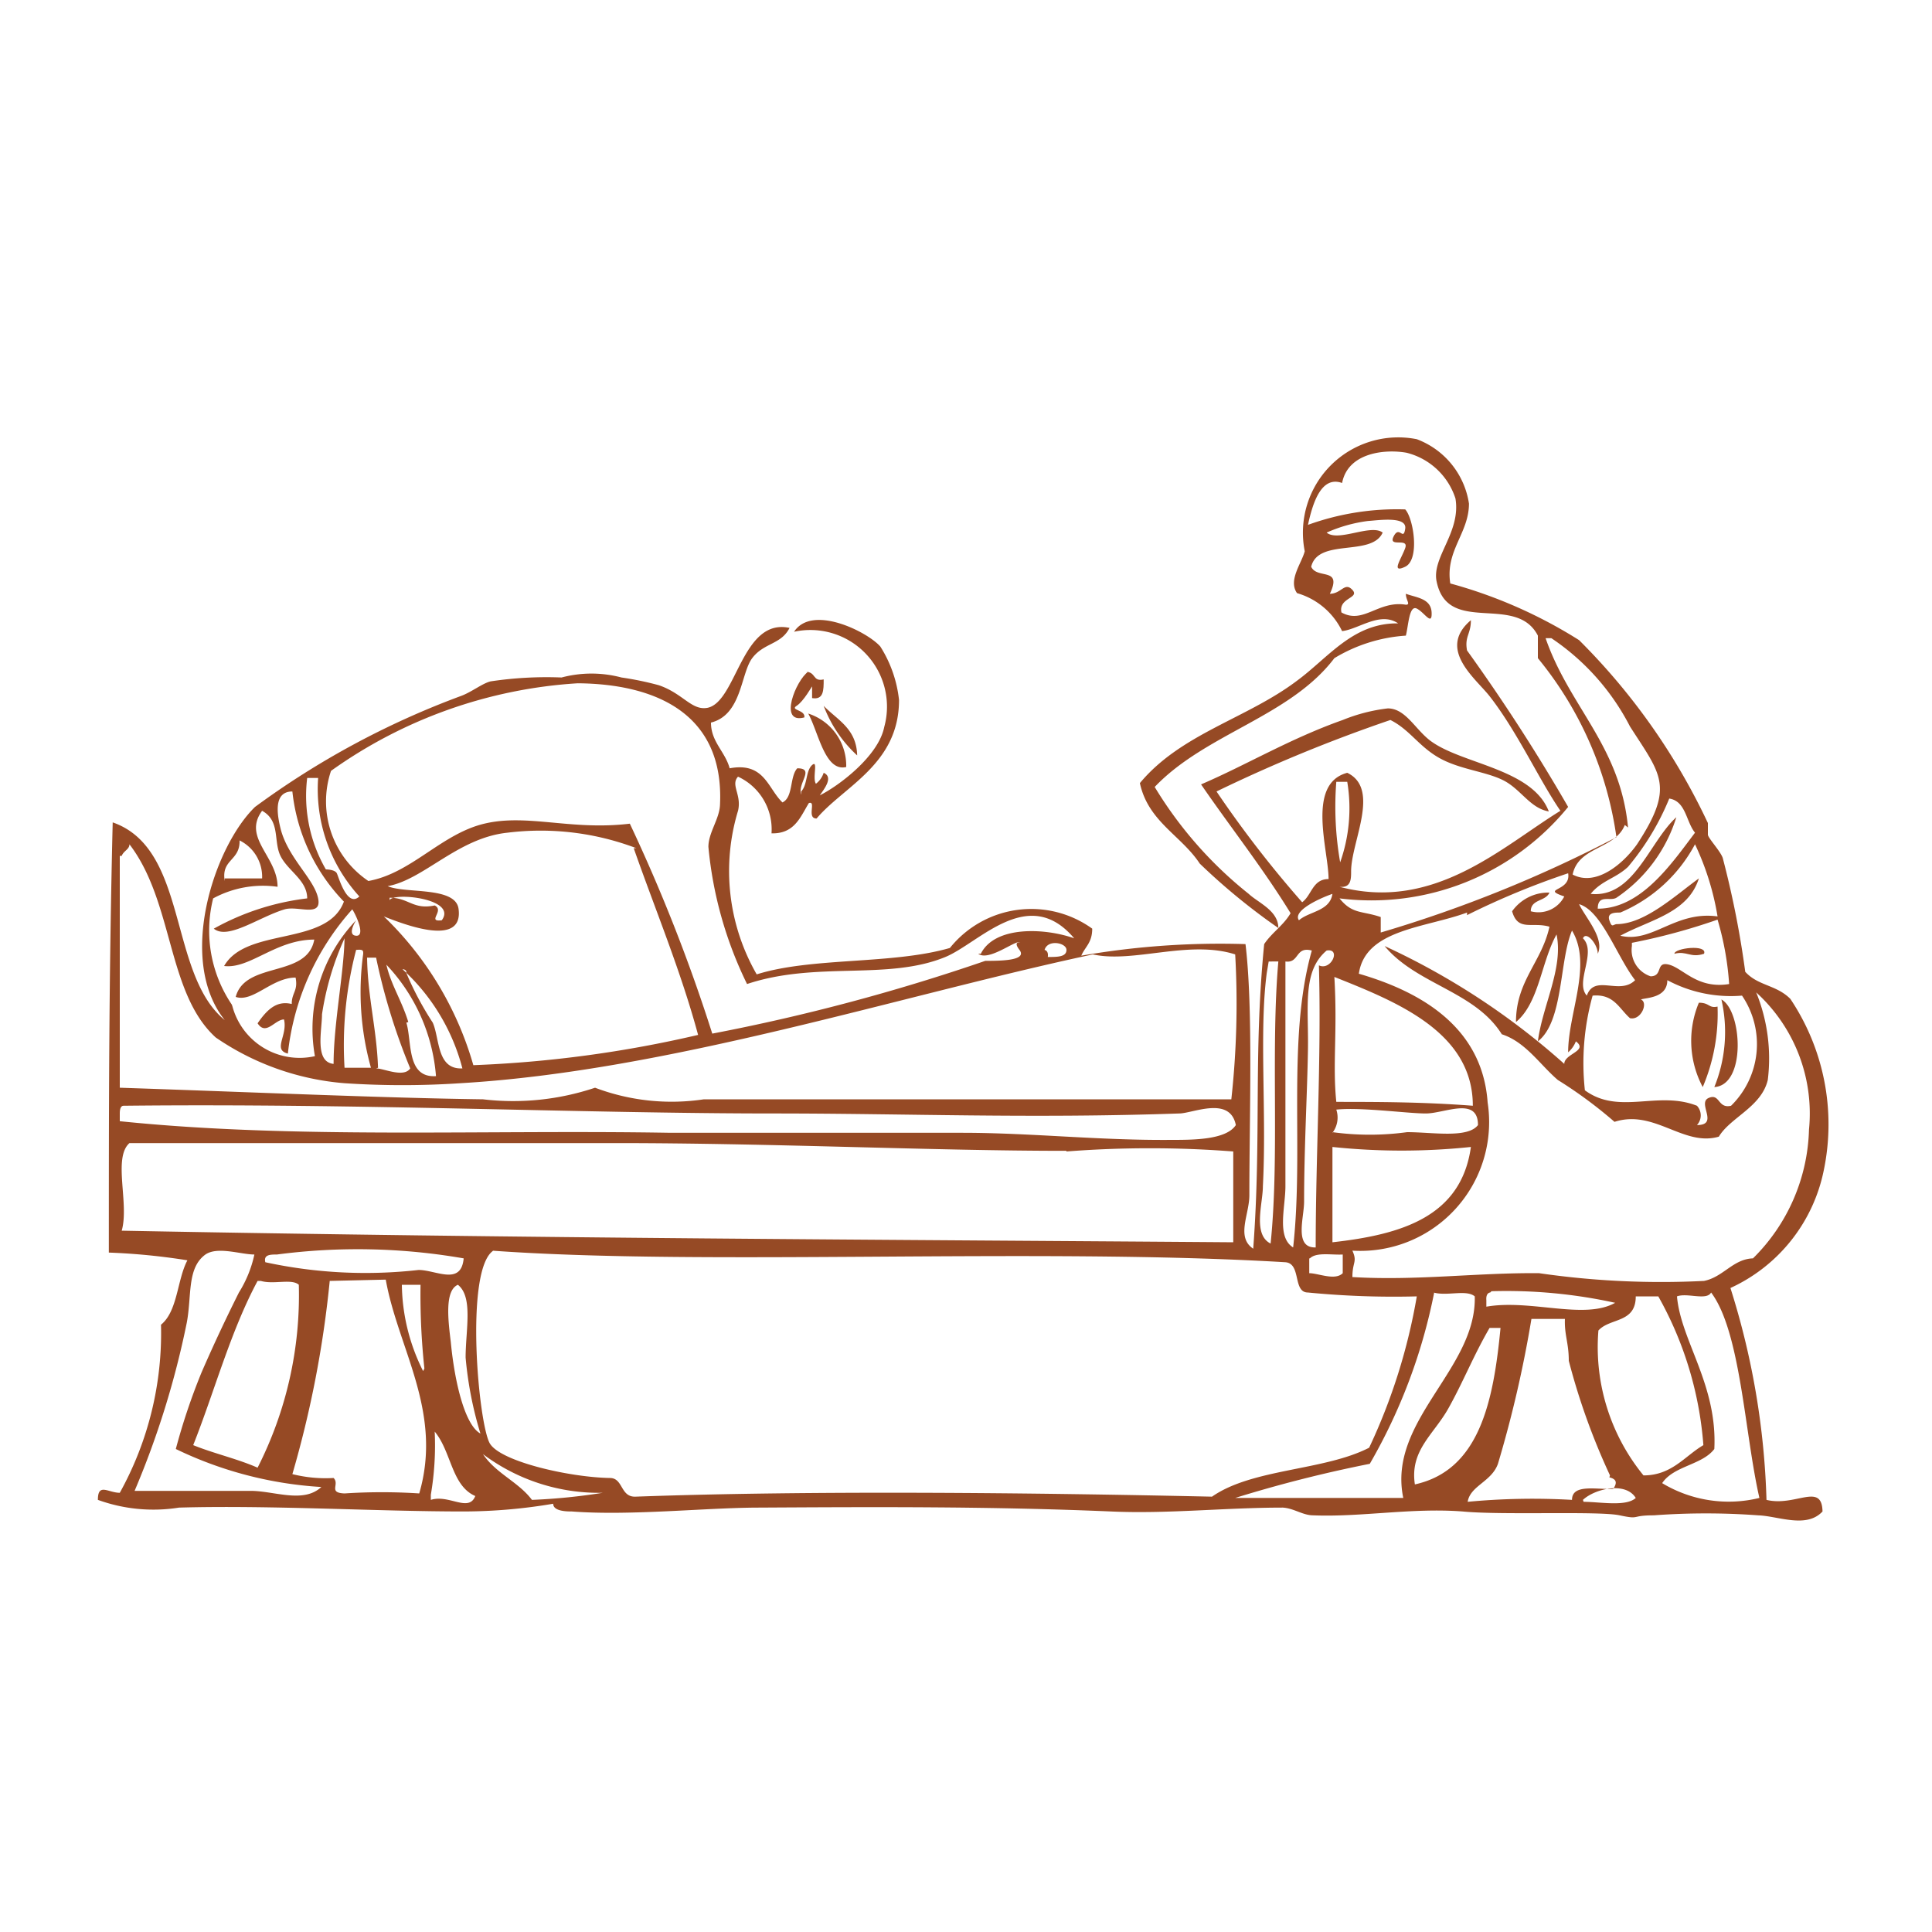 <svg id="Layer_1" data-name="Layer 1" xmlns="http://www.w3.org/2000/svg" xmlns:xlink="http://www.w3.org/1999/xlink" viewBox="0 0 30 30"><defs><style>.cls-1{fill:none;}.cls-2{clip-path:url(#clip-path);}.cls-3{clip-path:url(#clip-path-2);}.cls-4{fill:#fff;}.cls-5{clip-path:url(#clip-path-4);}.cls-6{fill:#964a25;fill-rule:evenodd;}</style><clipPath id="clip-path" transform="translate(-50 -46.71)"><rect class="cls-1" x="50" y="46.71" width="30" height="30"/></clipPath><clipPath id="clip-path-2" transform="translate(-50 -46.71)"><rect class="cls-1" x="50" y="46.71" width="30" height="37.5"/></clipPath><clipPath id="clip-path-4" transform="translate(-50 -46.71)"><rect class="cls-1" x="51.48" y="53.24" width="27" height="17.25"/></clipPath></defs><g id="Domains_of_Knowledge" data-name="Domains of Knowledge"><g class="cls-2"><g class="cls-3"><rect class="cls-4" width="30" height="30"/></g><g class="cls-2"><rect class="cls-4" width="30" height="30"/></g><g class="cls-5"><path class="cls-6" d="M62.5,57.14c.18,0,.11.16.29.12,0,.17,0,.32-.18.29,0-.08,0-.17,0-.18s-.13.23-.24.3.14.06.12.18c-.41.11-.13-.58.06-.71Z" transform="translate(-50 -46.71)"/><path class="cls-6" d="M62.79,57.67c.21.22.51.35.52.77a2,2,0,0,1-.52-.77Z" transform="translate(-50 -46.71)"/><path class="cls-6" d="M63.14,58.62c-.33.08-.43-.54-.59-.83A.85.85,0,0,1,63.14,58.62Z" transform="translate(-50 -46.71)"/><path class="cls-6" d="M76,61.52c0-.09.52-.15.46,0C76.25,61.59,76.19,61.47,76,61.52Z" transform="translate(-50 -46.71)"/><path class="cls-6" d="M76.73,62.23c.32.17.39,1.33-.11,1.36A2.27,2.27,0,0,0,76.73,62.23Z" transform="translate(-50 -46.71)"/><path class="cls-6" d="M76.38,62.28c.17,0,.15.09.29.06a2.91,2.91,0,0,1-.23,1.25A1.53,1.53,0,0,1,76.38,62.28Z" transform="translate(-50 -46.71)"/><path class="cls-6" d="M58.26,70a9.31,9.31,0,0,0,1.1-.11,3,3,0,0,1-1.86-.6c.2.3.55.43.76.71Zm-1.57,0c.28-.09.59.2.69-.06-.37-.16-.37-.69-.63-1A4.57,4.57,0,0,1,56.69,69.92Zm16.44-2.67c-.25.43-.41.84-.64,1.25s-.6.65-.52,1.18c1-.22,1.22-1.28,1.33-2.43ZM75,69.62a10.37,10.37,0,0,1-.64-1.78c0-.28-.07-.4-.06-.65h-.52a18.23,18.23,0,0,1-.52,2.25c-.1.28-.43.34-.47.59A10.7,10.7,0,0,1,74.41,70c0-.25.37-.16.64-.17.06-.09.06-.15-.06-.18Zm-.41.41c.25,0,.66.08.81-.06C75.24,69.71,74.76,69.83,74.58,70Zm.81-3.19c0,.42-.4.33-.58.53a3.15,3.15,0,0,0,.7,2.25c.44,0,.64-.3.93-.47a5.56,5.56,0,0,0-.7-2.31Zm1.17-.06c-.07.13-.37,0-.53.06.06.69.63,1.37.58,2.37-.19.25-.63.26-.81.53a2,2,0,0,0,1.51.23c-.23-1-.29-2.58-.75-3.19Zm-3.43,0s-.07,0-.06.12V67c.69-.12,1.52.21,2-.06a7.86,7.86,0,0,0-1.92-.18Zm-.87,0a8.65,8.65,0,0,1-1,2.66,20.57,20.57,0,0,0-2.09.53h2.61c-.25-1.2,1.14-2,1.11-3.13-.13-.11-.43,0-.64-.06ZM57,67.55c.06.63.22,1.29.46,1.42a5.74,5.74,0,0,1-.23-1.18c0-.43.12-.94-.12-1.13-.21.09-.15.56-.11.89Zm-.41.41a10.71,10.71,0,0,1-.06-1.3h-.29A3.06,3.06,0,0,0,56.57,68ZM55.12,66.6a16.51,16.51,0,0,1-.58,3,2.11,2.11,0,0,0,.64.06c.1.1-.09.23.17.24a8.91,8.91,0,0,1,1.16,0c.37-1.27-.33-2.25-.52-3.32ZM54,66.6c-.42.78-.67,1.72-1,2.55.32.13.68.21,1,.35a5.91,5.91,0,0,0,.64-2.84c-.11-.1-.39,0-.59-.06Zm16.33-.35v.23c.14,0,.4.12.52,0v-.29C70.68,66.2,70.44,66.15,70.34,66.25Zm-12.67-.12c-.45.3-.23,2.72-.05,3s1.24.52,1.86.53c.21,0,.16.3.4.29,2.75-.1,6.21-.06,8.95,0,.63-.44,1.74-.4,2.44-.76A9.09,9.09,0,0,0,72,66.84a13.71,13.71,0,0,1-1.69-.06c-.24,0-.1-.45-.35-.47-3.86-.23-9,.06-12.32-.18Zm-3.36.06c-.1,0-.21,0-.18.12a7.34,7.34,0,0,0,2.38.12c.27,0,.66.25.7-.18a9.6,9.6,0,0,0-2.9-.06Zm-1.11,0c-.29.21-.21.64-.29,1.06a13.58,13.58,0,0,1-.81,2.61c.6,0,1.2,0,1.8,0,.37,0,.82.2,1.1-.06a6,6,0,0,1-2.26-.59,9.7,9.7,0,0,1,.4-1.19c.2-.46.39-.86.58-1.24a1.84,1.84,0,0,0,.24-.59c-.21,0-.57-.13-.76,0ZM70.69,66c1.08-.12,2-.4,2.15-1.48a10.28,10.28,0,0,1-2.15,0V66Zm-4.13-1.42c-2.1,0-4.54-.12-7-.12s-5.4,0-7.55,0c-.26.23,0,.94-.12,1.36,6.29.12,12.07.14,17.26.18V64.59A16.81,16.81,0,0,0,66.56,64.59Zm4.13-.29a4.27,4.27,0,0,0,1.16,0c.39,0,.94.1,1.1-.11,0-.45-.52-.18-.81-.18s-1-.1-1.39-.06A.39.39,0,0,1,70.69,64.3ZM68.31,64c-2.32.08-4.23,0-6.28,0-3,0-6.46-.16-10.11-.12q-.06,0-.06.12v.12c2.72.28,5.64.13,8.55.18,1.57,0,3.08,0,4.53,0,1.07,0,2.12.12,3.25.11.34,0,.85,0,1-.23-.09-.45-.65-.19-.87-.18Zm7-1.48c-.17-.15-.25-.38-.58-.35a3.91,3.91,0,0,0-.12,1.47c.53.39,1.13,0,1.74.24a.22.22,0,0,1,0,.3c.35,0,0-.34.18-.42s.14.17.35.12a1.34,1.34,0,0,0,.17-1.71,2.09,2.09,0,0,1-1.16-.24c0,.28-.33.27-.41.3.12.05,0,.33-.17.29Zm-4.59,1.3c.66,0,1.37,0,2.15.06,0-1.14-1.17-1.61-2.15-2C70.77,62.73,70.69,63.23,70.75,63.82Zm-14.41-2a4.84,4.84,0,0,0,.41.77c.11.25.06.73.46.71a3.16,3.16,0,0,0-.93-1.54s.07,0,.06.06Zm13.36,0c-.12.91,0,2.17-.06,3.31,0,.27-.16.75.12.89.14-1.36,0-3,.12-4.38H69.7Zm-13.36.77c.09.3,0,.86.46.83A2.84,2.84,0,0,0,56,61.69C56.07,62,56.24,62.25,56.34,62.58Zm-.47.71c.12,0,.43.15.53,0a9.61,9.61,0,0,1-.53-1.72H55.7C55.71,62.2,55.85,62.69,55.87,63.29Zm14.64-1.6c.19.09.35-.27.12-.23-.38.32-.28.87-.29,1.53s-.06,1.54-.06,2.37c0,.25-.16.72.18.71,0-1.44.09-2.94.05-4.38Zm-.11-.23c-.26-.07-.19.2-.41.17,0,1.08,0,2.44,0,3.49,0,.33-.14.79.12.95.17-1.52-.1-3.24.29-4.61ZM55.35,63.29h.41a4.36,4.36,0,0,1-.12-1.77c0-.05,0-.07-.11-.06A5.82,5.82,0,0,0,55.35,63.29Zm10.92-1.72c.15,0,.29,0,.29-.11s-.29-.17-.34,0C66.26,61.47,66.28,61.51,66.27,61.57ZM55,62.46c0,.25-.12.74.18.77,0-.62.16-1.41.17-1.95A4.45,4.45,0,0,0,55,62.46ZM75.34,61.4a.43.43,0,0,0,.29.47c.2,0,.07-.24.29-.18s.44.38.93.3a4.57,4.57,0,0,0-.18-1,9.58,9.58,0,0,1-1.33.36Zm-.53.12c0-.15-.18-.36-.23-.24.22.22-.13.68.06.89.12-.34.51,0,.75-.24-.28-.36-.52-1.08-.87-1.18.1.21.4.53.29.77ZM70.17,61c.16-.14.48-.14.52-.41C70.46,60.67,70.07,60.86,70.17,61Zm-14.12-.35c.3,0,.36.19.7.12.16.08-.13.26.11.23C57.11,60.66,56.09,60.56,56.05,60.69Zm16.73.23c-.65.24-1.58.26-1.68.95,1,.29,1.92.85,2,2A2,2,0,0,1,71,66.13c.08.18,0,.17,0,.41,1,.06,1.94-.07,2.9-.06a13.17,13.17,0,0,0,2.56.12c.3-.06.45-.34.76-.35a2.92,2.92,0,0,0,.87-2,2.54,2.54,0,0,0-.82-2.13,2.72,2.72,0,0,1,.18,1.36c-.1.42-.58.58-.76.88-.55.16-1-.43-1.62-.23a6.88,6.88,0,0,0-.88-.65c-.28-.24-.5-.59-.87-.71C72.9,62.1,72,62,71.5,61.4a11.23,11.23,0,0,1,2.79,1.83c0-.16.38-.2.18-.35a.43.43,0,0,1-.12.17c0-.61.38-1.36.06-1.89-.2.47-.13,1.41-.53,1.72.07-.55.4-1.14.29-1.66-.24.43-.27,1.06-.63,1.36,0-.64.4-.93.52-1.48-.27-.08-.49.08-.58-.24a.69.69,0,0,1,.58-.29c-.06.14-.29.1-.29.29a.45.45,0,0,0,.52-.23c-.38-.13.11-.07.06-.36a12.14,12.14,0,0,0-1.57.65ZM51.86,60c0,1.21,0,2.55,0,3.6,2.09.07,4.11.16,5.64.18a4,4,0,0,0,1.74-.18,3.36,3.36,0,0,0,1.69.18c3,0,5,0,8.19,0a13.6,13.6,0,0,0,.06-2.25c-.72-.23-1.58.14-2.21,0-3,.64-6.58,1.81-9.82,2a13.51,13.51,0,0,1-1.8,0,4.11,4.11,0,0,1-2-.71c-.76-.69-.65-2.1-1.34-3,0,.08-.09.1-.12.18Zm1.63.35h.58a.63.63,0,0,0-.35-.59C53.73,60.08,53.43,60.05,53.49,60.39Zm6.39-.47a4.19,4.19,0,0,0-2-.24c-.77.08-1.3.73-1.86.83.27.12,1.05,0,1.1.35.08.58-.76.28-1.16.12a5.18,5.18,0,0,1,1.39,2.31,18.4,18.4,0,0,0,3.49-.47c-.27-1-.66-1.93-1-2.9Zm16.44-.24c-.14-.17-.14-.49-.4-.53a4,4,0,0,1-.64,1.06c-.19.18-.41.21-.58.42.67.07.91-.81,1.33-1.19a2.34,2.34,0,0,1-.93,1.25c-.1.06-.29-.06-.29.17.67,0,1.14-.69,1.51-1.18Zm-1.16,1.24c-.08,0-.21,0-.17.12s.05.07.11.06c.44,0,.92-.45,1.28-.71-.17.54-.76.64-1.22.89.5.12.85-.39,1.51-.3a4.2,4.2,0,0,0-.35-1.12,2.35,2.35,0,0,1-1.16,1.06ZM53.61,62.34a1.08,1.08,0,0,0,1.28.77A2.43,2.43,0,0,1,55.53,61s-.15.23,0,.24,0-.32-.06-.41a4,4,0,0,0-1,2.24c-.24-.06,0-.28-.06-.53-.14,0-.28.26-.41.06.17-.25.32-.35.53-.3,0-.18.1-.2.06-.41-.37,0-.66.39-.93.3.15-.56,1.11-.29,1.22-.89-.6,0-1,.46-1.4.41.35-.61,1.6-.3,1.86-1A2.9,2.9,0,0,1,54.54,59c-.31,0-.23.39-.18.59.12.45.52.77.58,1.07s-.31.11-.52.17c-.4.12-.88.48-1.1.3a3.93,3.93,0,0,1,1.45-.47c0-.28-.29-.42-.41-.65s0-.55-.29-.71c-.31.42.24.71.24,1.18a1.62,1.62,0,0,0-1,.18,2.05,2.05,0,0,0,.29,1.65Zm17.2-2.24a2.51,2.51,0,0,0,.11-1.25h-.17a5,5,0,0,0,.06,1.25Zm-15.75.11s.14,0,.17.06.16.54.35.36a2.47,2.47,0,0,1-.64-1.84h-.17A2.28,2.28,0,0,0,55.06,60.21Zm10.17,1.31c.22-.44,1-.4,1.45-.24-.71-.84-1.47.07-2,.29-.9.37-2,.06-3.08.42A6.12,6.12,0,0,1,61,59.86c0-.22.17-.43.18-.65.07-1.42-1-1.88-2.21-1.89a7.36,7.36,0,0,0-3.83,1.36,1.49,1.49,0,0,0,.58,1.71c.67-.12,1.13-.73,1.8-.89s1.35.11,2.26,0a26.31,26.31,0,0,1,1.28,3.26,30.88,30.88,0,0,0,4.24-1.13c.22,0,.66,0,.53-.17s.08-.1,0-.12-.48.3-.64.18Zm10-2c-.15.38-.72.33-.81.77.36.19.78-.16,1-.47.59-.9.37-1.08-.11-1.83a3.67,3.67,0,0,0-1.22-1.37H74C74.37,57.69,75.16,58.29,75.28,59.56ZM62.44,59c.1-.1.07-.32.17-.41s0,.21.06.29a.35.35,0,0,0,.12-.17c.16.07,0,.26-.06.35.3-.15.91-.61,1-1.06a1.19,1.19,0,0,0-1.4-1.48c.28-.43,1.14,0,1.34.23a1.93,1.93,0,0,1,.29.83c0,1-.86,1.34-1.28,1.84-.16,0,0-.28-.12-.24-.13.21-.22.48-.58.47a.9.9,0,0,0-.52-.88c-.12.13.06.28,0,.53a3.22,3.22,0,0,0,.29,2.54c.86-.27,2.1-.15,3-.41a1.62,1.62,0,0,1,2.21-.3c0,.22-.11.28-.17.42a12.58,12.58,0,0,1,2.55-.18c.12,1,.06,2.65.06,3.9,0,.3-.21.65.06.83.13-1.75,0-3,.17-4.73.12-.18.3-.29.41-.48-.43-.7-.93-1.33-1.39-2,.7-.3,1.38-.71,2.2-1a2.67,2.67,0,0,1,.7-.18c.29,0,.44.36.7.53.5.34,1.55.42,1.8,1.07-.29-.05-.43-.34-.7-.48s-.68-.17-1-.35-.46-.44-.76-.59A23.74,23.74,0,0,0,68.89,59a17.13,17.13,0,0,0,1.33,1.72c.15-.11.16-.36.41-.36,0-.45-.35-1.48.29-1.65.52.25.06,1.07.06,1.53,0,.12,0,.26-.18.24,1.47.39,2.52-.62,3.43-1.18-.33-.48-.67-1.23-1.1-1.78-.22-.28-.82-.73-.29-1.18,0,.22-.1.25-.06.47a28.84,28.84,0,0,1,1.57,2.43,3.94,3.94,0,0,1-3.55,1.42c.2.25.35.19.64.29,0,.13,0,.16,0,.24a20.28,20.28,0,0,0,3.66-1.48,5.6,5.6,0,0,0-1.22-2.78v-.35c-.34-.66-1.39,0-1.57-.83-.09-.38.38-.77.29-1.3a1.07,1.07,0,0,0-.76-.71c-.34-.06-.91,0-1,.47-.33-.12-.46.33-.53.65a4.06,4.06,0,0,1,1.51-.24c.13.14.23.78,0,.89s-.06-.12,0-.29-.27,0-.18-.18.15.08.18-.12-.42-.13-.58-.12a2.3,2.3,0,0,0-.64.18c.18.15.69-.14.87,0-.17.38-1,.08-1.11.53.09.2.49,0,.29.42.18,0,.23-.19.35-.06s-.22.12-.17.35c.34.19.57-.19,1-.12.08,0,0-.07,0-.17.16.06.39.07.4.29s-.11,0-.23-.06-.13.27-.17.42a2.45,2.45,0,0,0-1.11.35c-.69.91-2,1.17-2.79,2a6.26,6.26,0,0,0,1.46,1.66c.15.14.46.26.46.53a9.84,9.84,0,0,1-1.22-1c-.29-.44-.8-.65-.93-1.25.64-.77,1.66-1,2.44-1.59.49-.36.87-.9,1.57-.89-.28-.19-.61.09-.87.12a1.12,1.12,0,0,0-.7-.59c-.14-.2.07-.46.12-.65A1.48,1.48,0,0,1,72,53.53a1.27,1.27,0,0,1,.81,1c0,.46-.37.73-.29,1.24a7.38,7.38,0,0,1,2,.88,10,10,0,0,1,2,2.84s0,.13,0,.18.19.25.23.36a14.59,14.59,0,0,1,.35,1.77c.2.22.48.2.7.42a3.5,3.5,0,0,1,.52,2.66,2.57,2.57,0,0,1-1.45,1.83A12,12,0,0,1,77.43,70c.45.11.86-.28.87.18-.25.27-.69.07-1,.06a11,11,0,0,0-1.62,0c-.37,0-.2.07-.53,0s-1.82,0-2.44-.06c-.79-.06-1.57.09-2.32.06-.16,0-.3-.11-.47-.12-.9,0-1.79.1-2.67.06-1.89-.08-3.67-.07-5.46-.06-.82,0-2,.13-2.91.06-.07,0-.29,0-.29-.12a8.37,8.37,0,0,1-1.39.12c-1.36,0-3-.1-4.42-.06A2.53,2.53,0,0,1,51.52,70c0-.27.16-.11.34-.11a5.11,5.11,0,0,0,.64-2.61c.26-.21.25-.7.41-1a10,10,0,0,0-1.22-.12c0-2.23,0-4.23.06-6.68,1.18.41.86,2.35,1.74,3.07-.75-.94-.16-2.7.47-3.31a13,13,0,0,1,3.19-1.72c.17-.06.34-.2.47-.23a5.85,5.85,0,0,1,1.1-.06,1.81,1.81,0,0,1,.93,0,4.85,4.85,0,0,1,.58.12c.38.13.51.4.76.35.45-.1.53-1.4,1.27-1.24-.13.26-.4.23-.58.47s-.16.88-.64,1c0,.3.22.45.29.71.54-.1.59.31.82.53.17-.08.11-.4.23-.53.28,0,0,.23.06.41Z" transform="translate(-50 -46.71)"/></g></g></g></svg>